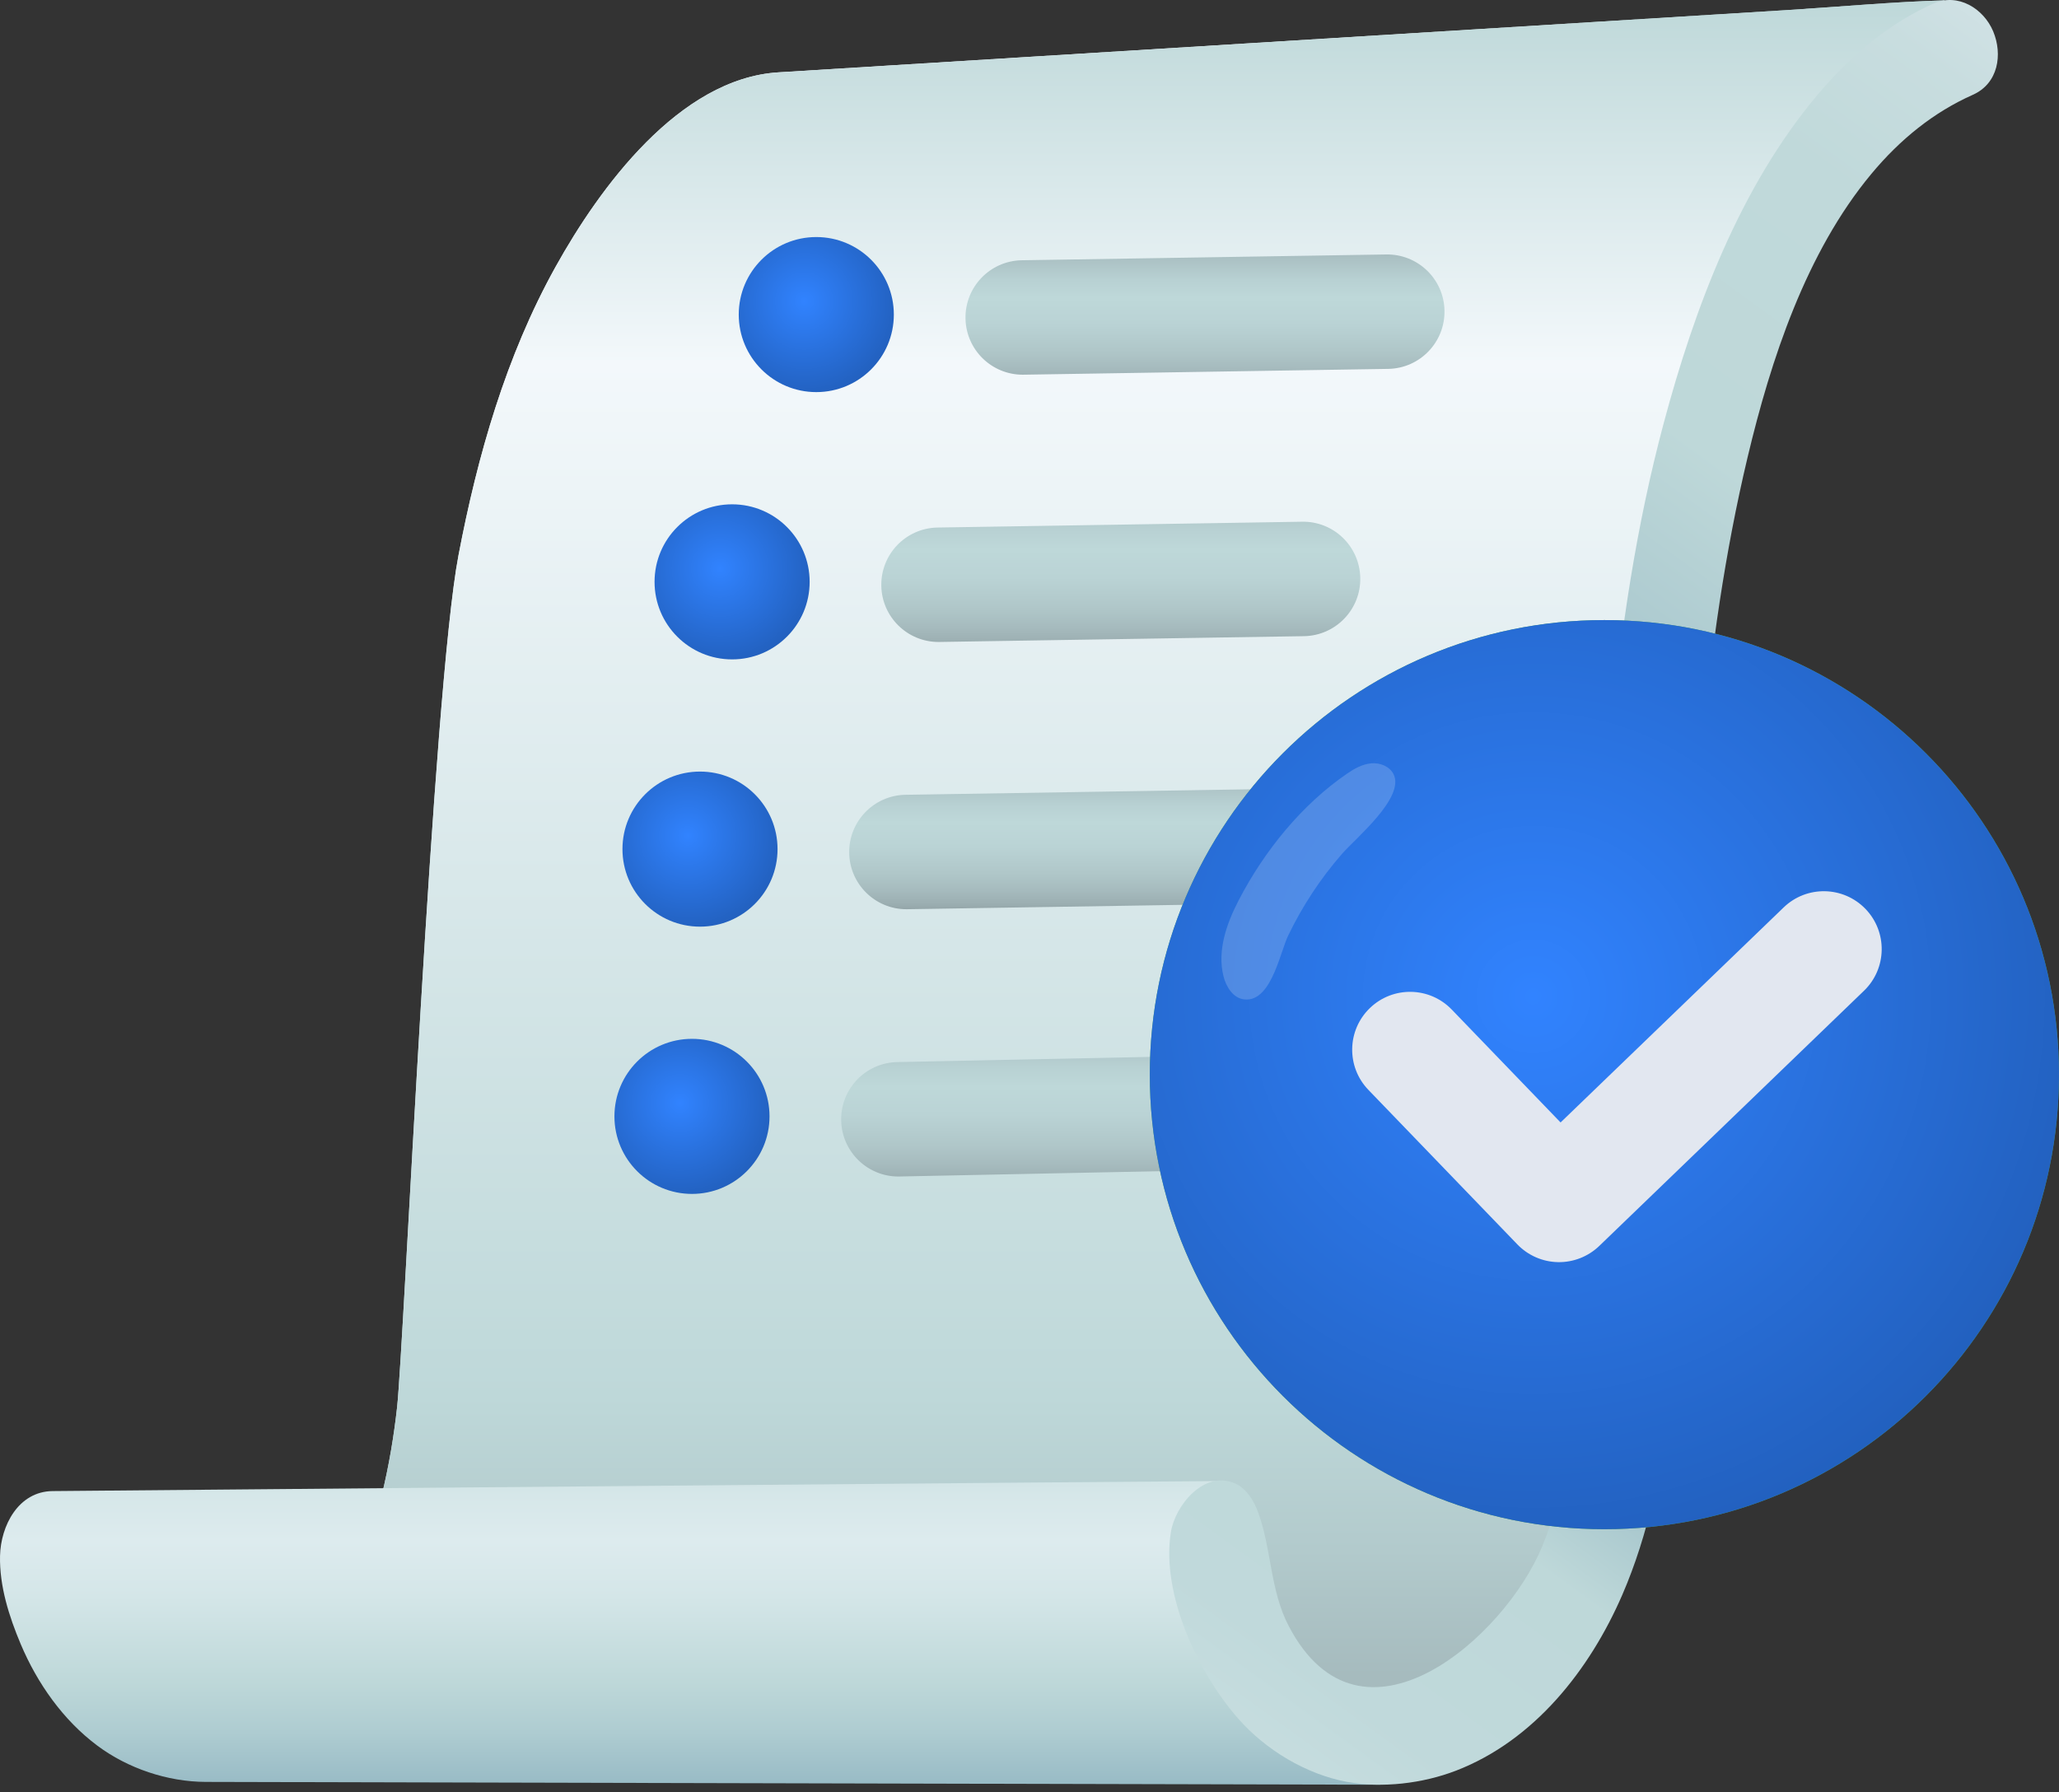 <svg width="170" height="148" viewBox="0 0 170 148" fill="none" xmlns="http://www.w3.org/2000/svg">
<rect x="0" y="0" width="170" height="148" fill="#333333" stroke="none"/>
<path d="M138.524 33.644C141.445 23.273 146.163 11.707 154.868 4.706C156.628 3.292 159.052 1.503 160.561 0.03C156.444 0.138 151.628 0.581 147.516 0.835C137.595 1.447 96.13 4.007 85.319 4.674C78.301 5.107 71.282 5.54 64.264 5.974C56.07 6.48 49.494 15.513 45.867 22.038C41.776 29.396 39.425 37.62 37.855 45.85C35.727 57.006 33.34 111.203 32.783 116.222C31.796 125.104 28.301 139.317 17.025 139.413C21.552 139.412 106.709 140.022 113.339 140.016C121.074 140.009 125.628 133.887 128.209 127.289C131.373 119.202 132.206 84.238 132.63 75.175C133.056 66.092 137.207 38.323 138.524 33.644Z" fill="url(#paint0_radial_1515_3766)"/>
<path d="M138.524 33.644C141.445 23.273 146.163 11.707 154.868 4.706C156.628 3.292 159.052 1.503 160.561 0.03C156.444 0.138 151.628 0.581 147.516 0.835C137.595 1.447 96.13 4.007 85.319 4.674C78.301 5.107 71.282 5.54 64.264 5.974C56.07 6.48 49.494 15.513 45.867 22.038C41.776 29.396 39.425 37.62 37.855 45.85C35.727 57.006 33.34 111.203 32.783 116.222C31.796 125.104 28.301 139.317 17.025 139.413C21.552 139.412 106.709 140.022 113.339 140.016C121.074 140.009 125.628 133.887 128.209 127.289C131.373 119.202 132.206 84.238 132.63 75.175C133.056 66.092 137.207 38.323 138.524 33.644Z" fill="url(#paint1_linear_1515_3766)"/>
<path d="M111.042 146.252C106.636 145.246 103.672 142.587 101.262 138.846C99.476 136.074 97.938 133.095 97.37 129.826C96.794 126.521 97.56 124.086 100.74 122.291C97.524 122.296 5.727 123.108 4.35 123.12C1.504 123.145 0.059 125.999 0.003 128.473C-0.053 130.962 0.75 133.477 1.706 135.747C3.072 138.989 5.207 142.03 8.043 144.145C10.547 146.013 13.824 147.127 16.995 147.135C16.995 147.135 113.991 147.367 114.001 147.367C112.798 147.049 112.092 146.491 111.042 146.252Z" fill="url(#paint2_linear_1515_3766)"/>
<path d="M164.566 2.591C163.776 0.703 161.664 -0.603 159.658 0.284C156.083 1.869 152.889 4.473 150.062 7.831C143.653 15.442 139.901 25.447 137.361 34.946C135.104 43.384 133.784 52.181 132.998 60.874C132.423 67.229 132.107 73.616 131.88 79.993C131.56 88.963 131.412 97.945 130.946 106.91C130.59 113.766 129.957 121.275 127.33 127.687C124.257 135.187 112.368 145.69 106.398 134.256C104.853 131.296 104.999 127.949 103.881 124.887C103.54 123.954 102.948 122.933 102.009 122.505C99.433 121.334 97.026 124.299 96.672 126.514C95.858 131.626 98.91 138.135 102.246 141.924C104.511 144.498 107.844 146.506 111.215 147.131C114.106 147.668 117.472 147.264 120.212 146.207C126.673 143.717 131.263 137.874 133.946 131.682C136.111 126.687 137.236 121.109 137.857 115.72C139.205 104.026 139.039 92.185 139.456 80.434C139.677 74.21 139.982 67.982 140.54 61.779C141.265 53.717 142.413 45.635 144.289 37.756C146.211 29.682 149.12 20.839 154.499 14.368C156.881 11.502 159.652 9.266 162.887 7.827C164.993 6.89 165.36 4.489 164.566 2.591Z" fill="url(#paint3_linear_1515_3766)"/>
<path d="M84.437 30.939C81.872 30.939 79.768 28.886 79.716 26.311C79.663 23.703 81.734 21.544 84.344 21.491L114.443 21.012C117.051 20.964 119.21 23.03 119.263 25.638C119.316 28.247 117.245 30.405 114.637 30.458L84.537 30.938C84.503 30.939 84.47 30.939 84.437 30.939Z" fill="url(#paint4_linear_1515_3766)"/>
<path d="M67.397 32.377C70.932 32.377 73.799 29.511 73.799 25.975C73.799 22.439 70.932 19.573 67.397 19.573C63.861 19.573 60.994 22.439 60.994 25.975C60.994 29.511 63.861 32.377 67.397 32.377Z" fill="url(#paint5_radial_1515_3766)"/>
<path d="M60.445 54.447C63.981 54.447 66.848 51.58 66.848 48.044C66.848 44.508 63.981 41.642 60.445 41.642C56.909 41.642 54.043 44.508 54.043 48.044C54.043 51.58 56.909 54.447 60.445 54.447Z" fill="url(#paint6_radial_1515_3766)"/>
<path d="M57.795 76.515C61.331 76.515 64.197 73.648 64.197 70.112C64.197 66.576 61.331 63.71 57.795 63.71C54.259 63.71 51.393 66.576 51.393 70.112C51.393 73.648 54.259 76.515 57.795 76.515Z" fill="url(#paint7_radial_1515_3766)"/>
<path d="M57.133 98.583C60.669 98.583 63.535 95.717 63.535 92.181C63.535 88.645 60.669 85.778 57.133 85.778C53.597 85.778 50.73 88.645 50.73 92.181C50.73 95.717 53.597 98.583 57.133 98.583Z" fill="url(#paint8_radial_1515_3766)"/>
<path d="M77.486 53.008C74.922 53.008 72.818 50.956 72.765 48.38C72.712 45.772 74.783 43.614 77.391 43.56L107.49 43.081C110.101 43.022 112.256 45.099 112.31 47.708C112.363 50.316 110.292 52.474 107.683 52.528L77.585 53.007C77.552 53.008 77.52 53.008 77.486 53.008Z" fill="url(#paint9_linear_1515_3766)"/>
<path d="M74.836 75.076C72.271 75.076 70.167 73.024 70.114 70.448C70.061 67.84 72.132 65.682 74.741 65.628L104.839 65.148C107.451 65.097 109.606 67.166 109.66 69.775C109.713 72.384 107.642 74.541 105.033 74.595L74.934 75.075C74.902 75.076 74.869 75.076 74.836 75.076Z" fill="url(#paint10_linear_1515_3766)"/>
<path d="M74.174 97.146C71.61 97.146 69.505 95.094 69.452 92.518C69.399 89.909 71.47 87.752 74.079 87.698L97.558 87.218C100.17 87.154 102.324 89.236 102.378 91.845C102.431 94.454 100.36 96.611 97.752 96.665L74.272 97.144C74.24 97.144 74.206 97.146 74.174 97.146Z" fill="url(#paint11_linear_1515_3766)"/>
<path d="M132.465 126.268C153.194 126.268 169.998 109.464 169.998 88.734C169.998 68.005 153.194 51.201 132.465 51.201C111.736 51.201 94.932 68.005 94.932 88.734C94.932 109.464 111.736 126.268 132.465 126.268Z" fill="url(#paint12_radial_1515_3766)"/>
<path d="M132.465 126.268C153.194 126.268 169.998 109.464 169.998 88.734C169.998 68.005 153.194 51.201 132.465 51.201C111.736 51.201 94.932 68.005 94.932 88.734C94.932 109.464 111.736 126.268 132.465 126.268Z" fill="url(#paint13_radial_1515_3766)"/>
<path opacity="0.18" d="M105.242 80.238C104.686 81.53 103.922 82.66 102.722 82.522C101.819 82.418 101.238 81.496 101.017 80.615C100.485 78.488 101.273 76.256 102.284 74.311C104.381 70.279 107.468 66.444 111.237 63.868C111.834 63.459 112.492 63.094 113.213 63.03C113.934 62.966 114.728 63.272 115.054 63.919C116.025 65.849 111.929 69.214 110.806 70.5C109.023 72.54 107.522 74.825 106.35 77.267C106.038 77.918 105.715 79.136 105.242 80.238Z" fill="white"/>
<path d="M128.635 104.216C127.369 104.192 126.162 103.667 125.282 102.754L112.981 89.993C111.149 88.093 111.205 85.067 113.105 83.236C115.006 81.404 118.03 81.46 119.862 83.36L128.848 92.683L147.267 74.927C149.167 73.096 152.192 73.152 154.024 75.052C155.855 76.952 155.799 79.977 153.899 81.808L132.041 102.88C131.127 103.758 129.903 104.239 128.635 104.216Z" fill="#E2E7F0"/>
<defs>
<radialGradient id="paint0_radial_1515_3766" cx="0" cy="0" r="1" gradientUnits="userSpaceOnUse" gradientTransform="translate(-208.127 64.725) scale(387.137 387.137)">
<stop offset="0.626" stop-color="#BED8D9"/>
<stop offset="0.628" stop-color="#C1DADB"/>
<stop offset="0.648" stop-color="#D7E7E9"/>
<stop offset="0.67" stop-color="#E7F1F3"/>
<stop offset="0.696" stop-color="#F0F6F9"/>
<stop offset="0.73" stop-color="#F3F8FB"/>
<stop offset="0.817" stop-color="#F3F8FB"/>
<stop offset="0.825" stop-color="#F3F8FB"/>
<stop offset="0.849" stop-color="#EAF3F5"/>
<stop offset="0.889" stop-color="#D2E4E6"/>
<stop offset="0.915" stop-color="#BED8D9"/>
<stop offset="0.946" stop-color="#B9D2D3"/>
<stop offset="0.988" stop-color="#ABC1C4"/>
<stop offset="1" stop-color="#A6BBBE"/>
</radialGradient>
<linearGradient id="paint1_linear_1515_3766" x1="88.793" y1="0.029" x2="88.793" y2="140.016" gradientUnits="userSpaceOnUse">
<stop stop-color="#BED8D9"/>
<stop offset="0.214" stop-color="#F3F8FB"/>
<stop offset="0.824" stop-color="#BED8D9"/>
<stop offset="0.914" stop-color="#B2CACC"/>
<stop offset="0.988" stop-color="#A6BBBE"/>
</linearGradient>
<linearGradient id="paint2_linear_1515_3766" x1="57" y1="116.94" x2="57" y2="154.467" gradientUnits="userSpaceOnUse">
<stop stop-color="#BED8D9"/>
<stop offset="0.027" stop-color="#C2DBDC"/>
<stop offset="0.174" stop-color="#D6E7E9"/>
<stop offset="0.275" stop-color="#DDEBEE"/>
<stop offset="0.397" stop-color="#D4E6E8"/>
<stop offset="0.584" stop-color="#BED8D9"/>
<stop offset="0.695" stop-color="#AECCD1"/>
<stop offset="0.91" stop-color="#85ACBB"/>
<stop offset="0.998" stop-color="#729EB1"/>
</linearGradient>
<linearGradient id="paint3_linear_1515_3766" x1="188.524" y1="6.306" x2="84.741" y2="149.214" gradientUnits="userSpaceOnUse">
<stop stop-color="#E3ECF1"/>
<stop offset="0.036" stop-color="#D5E4E8"/>
<stop offset="0.091" stop-color="#C8DDDF"/>
<stop offset="0.162" stop-color="#C0D9DA"/>
<stop offset="0.301" stop-color="#BED8D9"/>
<stop offset="0.396" stop-color="#ABC9CF"/>
<stop offset="0.586" stop-color="#79A3B5"/>
<stop offset="0.611" stop-color="#729EB1"/>
<stop offset="0.676" stop-color="#93B7C2"/>
<stop offset="0.768" stop-color="#BED8D9"/>
<stop offset="0.87" stop-color="#C0D9DB"/>
<stop offset="0.927" stop-color="#C8DEE0"/>
<stop offset="0.972" stop-color="#D6E5E9"/>
<stop offset="1" stop-color="#E3ECF1"/>
</linearGradient>
<linearGradient id="paint4_linear_1515_3766" x1="99.489" y1="18.179" x2="99.489" y2="36.188" gradientUnits="userSpaceOnUse">
<stop offset="0.141" stop-color="#A6BBBE"/>
<stop offset="0.159" stop-color="#A9BEC1"/>
<stop offset="0.275" stop-color="#B8D1D3"/>
<stop offset="0.357" stop-color="#BED8D9"/>
<stop offset="0.473" stop-color="#BAD3D5"/>
<stop offset="0.604" stop-color="#AFC6C8"/>
<stop offset="0.677" stop-color="#A6BBBE"/>
<stop offset="0.737" stop-color="#9CAFB2"/>
<stop offset="0.846" stop-color="#809093"/>
<stop offset="0.898" stop-color="#717F82"/>
</linearGradient>
<radialGradient id="paint5_radial_1515_3766" cx="0" cy="0" r="1" gradientUnits="userSpaceOnUse" gradientTransform="translate(66.397 24.875) scale(7.991 7.991)">
<stop stop-color="#3183FF"/>
<stop offset="1" stop-color="#2260BE"/>
</radialGradient>
<radialGradient id="paint6_radial_1515_3766" cx="0" cy="0" r="1" gradientUnits="userSpaceOnUse" gradientTransform="translate(59.446 46.944) scale(7.991 7.991)">
<stop stop-color="#3183FF"/>
<stop offset="1" stop-color="#2260BE"/>
</radialGradient>
<radialGradient id="paint7_radial_1515_3766" cx="0" cy="0" r="1" gradientUnits="userSpaceOnUse" gradientTransform="translate(56.796 69.012) scale(7.991)">
<stop stop-color="#3183FF"/>
<stop offset="1" stop-color="#2260BE"/>
</radialGradient>
<radialGradient id="paint8_radial_1515_3766" cx="0" cy="0" r="1" gradientUnits="userSpaceOnUse" gradientTransform="translate(56.134 91.08) scale(7.991 7.991)">
<stop stop-color="#3183FF"/>
<stop offset="1" stop-color="#2260BE"/>
</radialGradient>
<linearGradient id="paint9_linear_1515_3766" x1="92.537" y1="38.266" x2="92.537" y2="58.216" gradientUnits="userSpaceOnUse">
<stop offset="0.141" stop-color="#A6BBBE"/>
<stop offset="0.159" stop-color="#A9BEC1"/>
<stop offset="0.275" stop-color="#B8D1D3"/>
<stop offset="0.357" stop-color="#BED8D9"/>
<stop offset="0.473" stop-color="#BAD3D5"/>
<stop offset="0.604" stop-color="#AFC6C8"/>
<stop offset="0.677" stop-color="#A6BBBE"/>
<stop offset="0.737" stop-color="#9CAFB2"/>
<stop offset="0.846" stop-color="#809093"/>
<stop offset="0.898" stop-color="#717F82"/>
</linearGradient>
<linearGradient id="paint10_linear_1515_3766" x1="89.887" y1="61.677" x2="89.887" y2="79.145" gradientUnits="userSpaceOnUse">
<stop offset="0.141" stop-color="#A6BBBE"/>
<stop offset="0.159" stop-color="#A9BEC1"/>
<stop offset="0.275" stop-color="#B8D1D3"/>
<stop offset="0.357" stop-color="#BED8D9"/>
<stop offset="0.473" stop-color="#BAD3D5"/>
<stop offset="0.604" stop-color="#AFC6C8"/>
<stop offset="0.677" stop-color="#A6BBBE"/>
<stop offset="0.737" stop-color="#9CAFB2"/>
<stop offset="0.846" stop-color="#809093"/>
<stop offset="0.898" stop-color="#717F82"/>
</linearGradient>
<linearGradient id="paint11_linear_1515_3766" x1="85.915" y1="82.596" x2="85.915" y2="102.616" gradientUnits="userSpaceOnUse">
<stop offset="0.141" stop-color="#A6BBBE"/>
<stop offset="0.159" stop-color="#A9BEC1"/>
<stop offset="0.275" stop-color="#B8D1D3"/>
<stop offset="0.357" stop-color="#BED8D9"/>
<stop offset="0.473" stop-color="#BAD3D5"/>
<stop offset="0.604" stop-color="#AFC6C8"/>
<stop offset="0.677" stop-color="#A6BBBE"/>
<stop offset="0.737" stop-color="#9CAFB2"/>
<stop offset="0.846" stop-color="#809093"/>
<stop offset="0.898" stop-color="#717F82"/>
</linearGradient>
<radialGradient id="paint12_radial_1515_3766" cx="0" cy="0" r="1" gradientUnits="userSpaceOnUse" gradientTransform="translate(127.478 86.703) rotate(7.198) scale(48.682)">
<stop offset="0.006" stop-color="#75D982"/>
<stop offset="0.13" stop-color="#71D17A"/>
<stop offset="0.466" stop-color="#67BF67"/>
<stop offset="0.736" stop-color="#51AA59"/>
<stop offset="0.838" stop-color="#48A153"/>
<stop offset="0.93" stop-color="#4AA354"/>
<stop offset="0.963" stop-color="#51A959"/>
<stop offset="0.987" stop-color="#5CB560"/>
<stop offset="1" stop-color="#67BF67"/>
</radialGradient>
<radialGradient id="paint13_radial_1515_3766" cx="0" cy="0" r="1" gradientUnits="userSpaceOnUse" gradientTransform="translate(126.608 82.283) scale(46.848)">
<stop stop-color="#3183FF"/>
<stop offset="1" stop-color="#2260BE"/>
</radialGradient>
</defs>
</svg>

